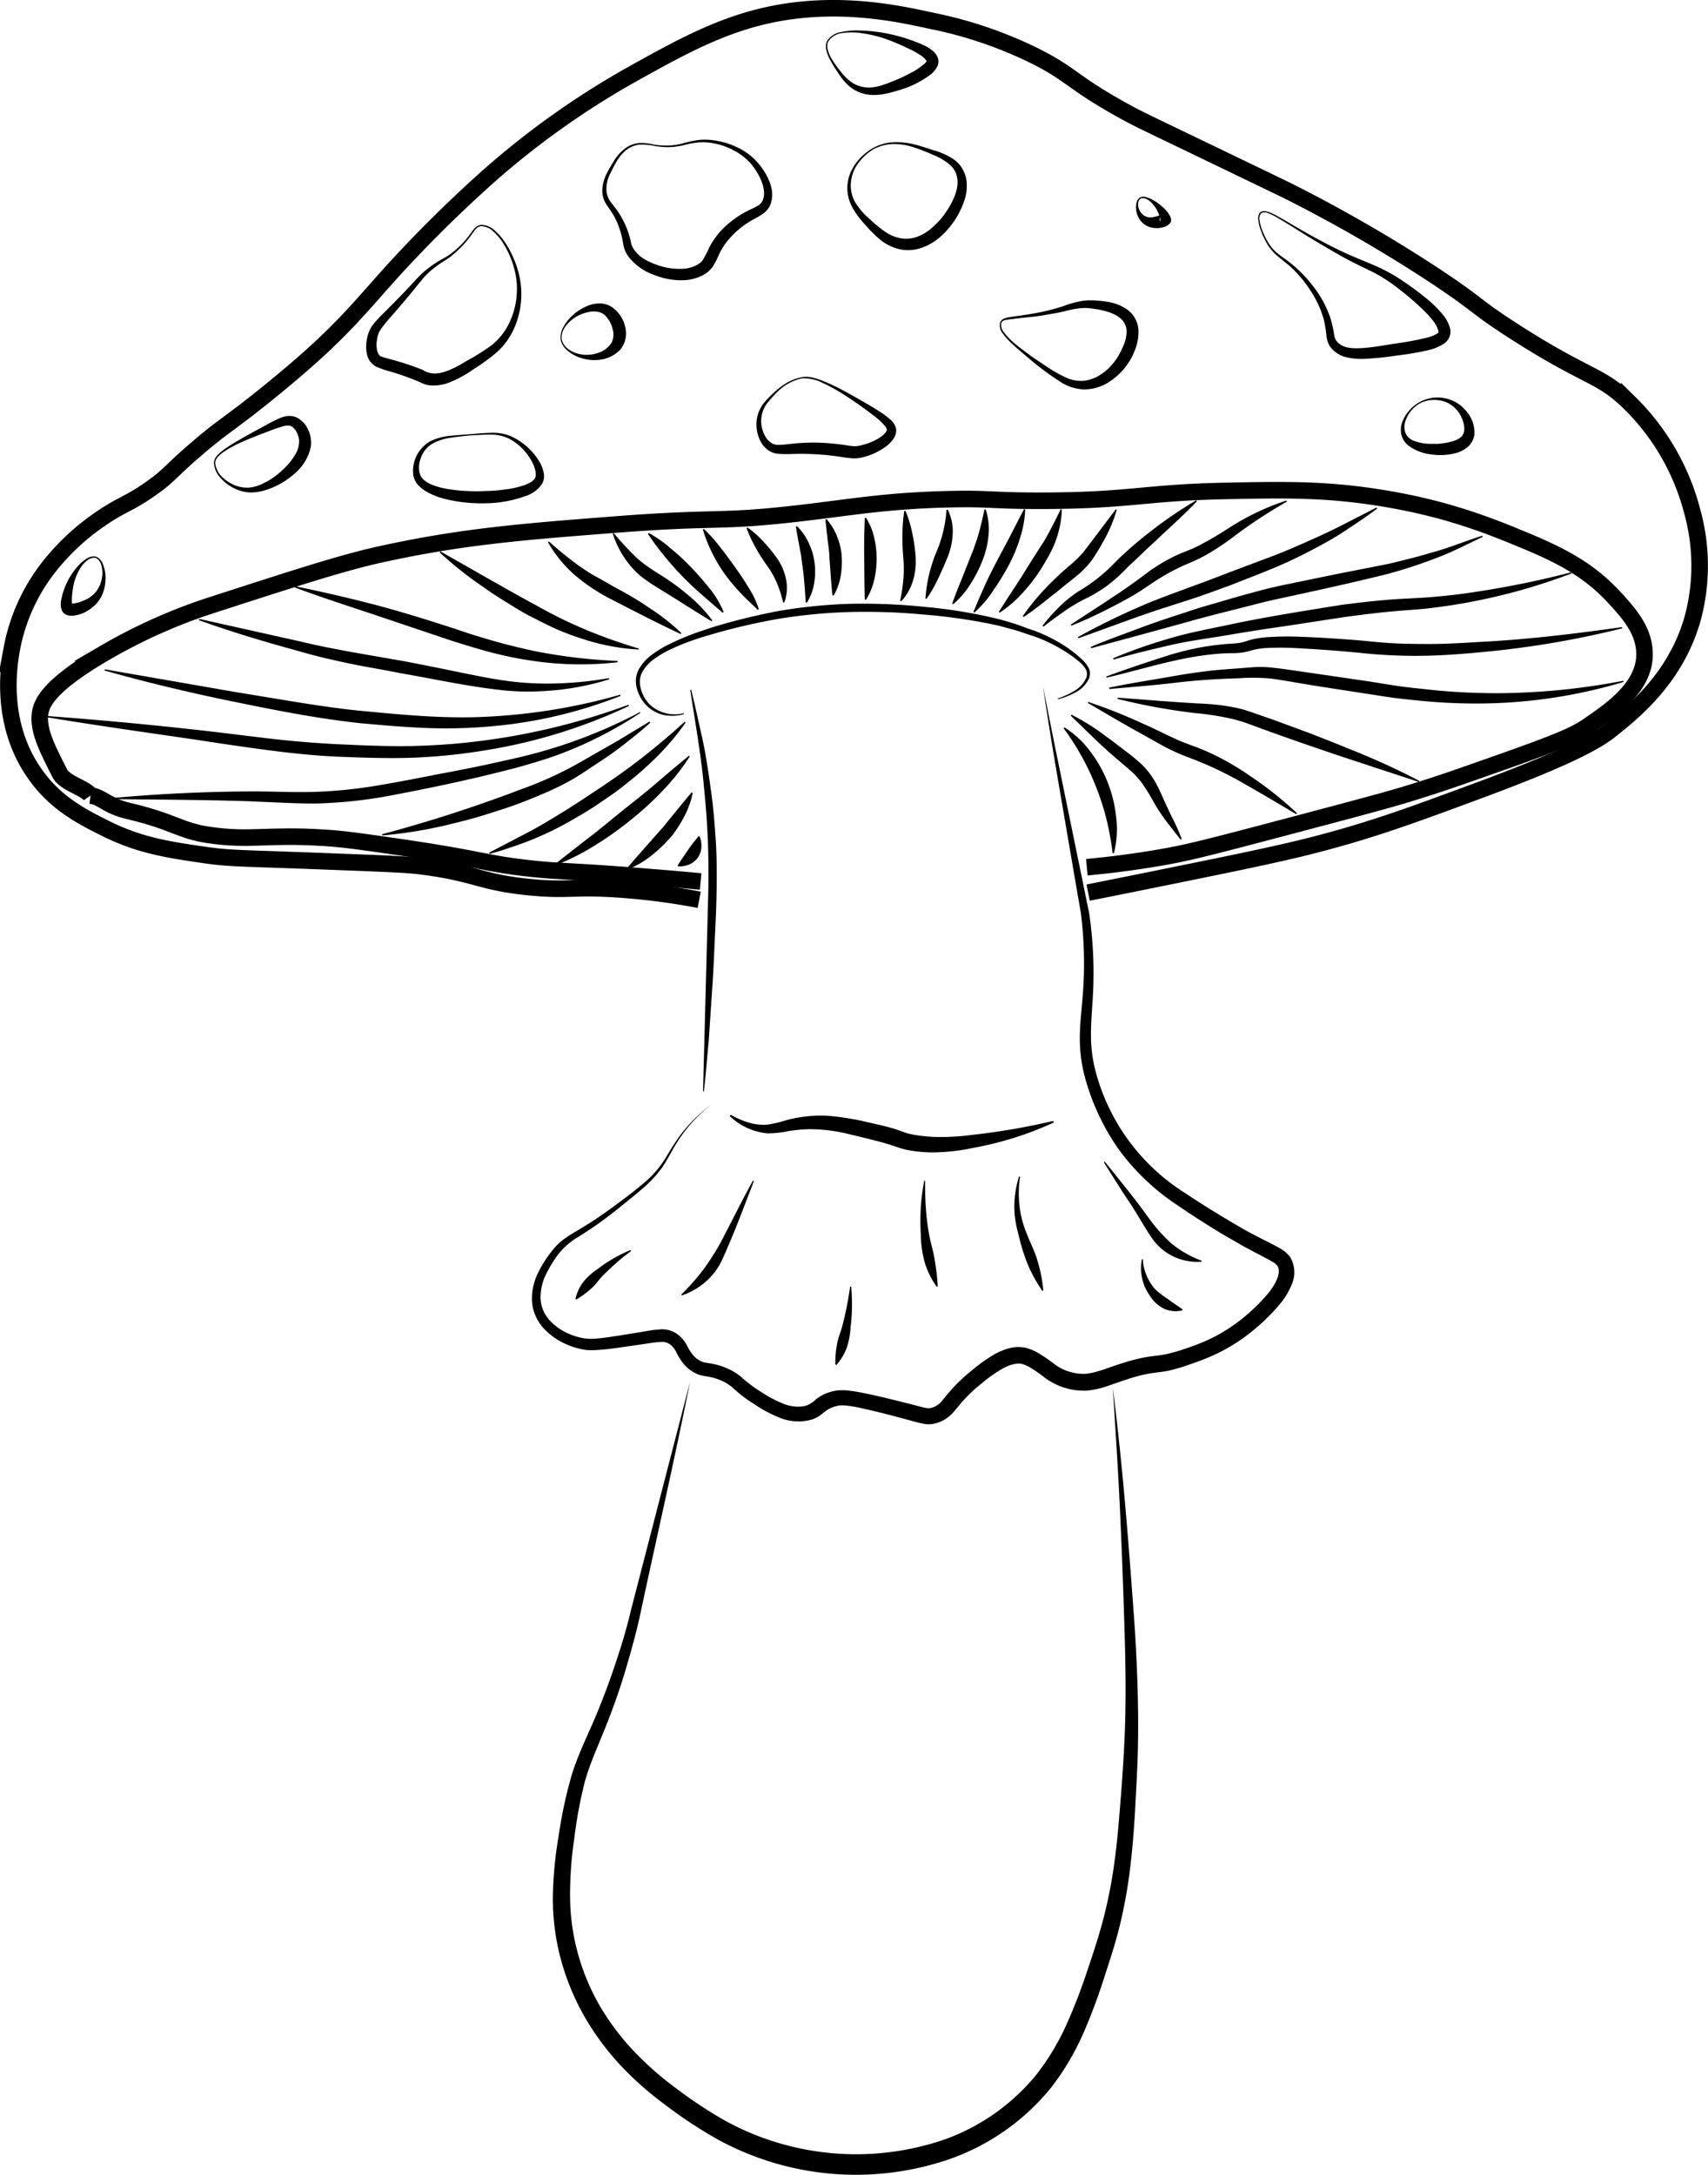 <svg id="Layer_2" data-name="Layer 2" xmlns="http://www.w3.org/2000/svg" viewBox="0 0 412.72 525.4"><defs><style>.cls-1{fill:none;stroke:#000;stroke-miterlimit:10;stroke-width:4px;}</style></defs><title>flugsvamp</title><path class="cls-1" d="M257.47,354.26a163.22,163.22,0,0,0-17.7-2.39c-12.3-1-13.76.3-23.49-.68-12-1.2-12.8-3.43-26.56-5.1-2.94-.36-8.47-.59-19.4-1-23.85-.95-25.84-.7-32.68-1.7-8.73-1.27-15.64-2.34-23.83-6.47-5.43-2.73-12-6-17-13.27-8.6-12.35-6.07-26.48-5.45-30a45.48,45.48,0,0,1,9.19-20.09A55.94,55.94,0,0,1,113.13,262c4.89-3.33,6.58-3.37,11.91-7.15,4.31-3,4.52-4,10.56-9.19,6.77-5.87,8.24-6.24,17.36-13.62,1.89-1.53,6.64-5.38,11.23-9.53,8.84-8,12.89-13.23,19.75-20.77a319.93,319.93,0,0,1,22.8-22.46,200.84,200.84,0,0,1,33.37-23.83c15.35-8.59,26.88-15,43.57-16.34,12.6-1,23.25,1.33,29.62,2.72a101.8,101.8,0,0,1,25.19,8.51c9.11,4.56,8.86,6.31,21.45,13.28,3.5,1.94,4.76,2.49,20.08,9.87,12.73,6.13,19.09,9.19,20.43,9.87a356.28,356.28,0,0,1,34.72,20.09c11.07,7.32,9.4,7.2,19.4,13.61,17.73,11.37,20.4,10.08,27.58,17a56.77,56.77,0,0,1,15.32,26.55,48.89,48.89,0,0,1,0,25.87c-4,13.85-13.57,21.78-19.07,26.21-3,2.46-8.14,6.14-33,15.32-16.21,6-25.44,9.39-39.15,12.94-8.92,2.31-20.24,4.6-42.89,9.19-5,1-9.12,1.83-11.91,2.38" transform="translate(-88.51 -136.87)"/><path class="cls-1" d="M110.4,329.06c-1.36-1.93-6.17-2.84-7.49-5.44-2.85-5.68-5.13-10-4.76-14,.24-2.65,1.8-6.93,15.66-15a131.74,131.74,0,0,1,24.85-11.23c21.64-7,32.47-10.53,41.87-12.6,19.48-4.28,34-5.42,56.17-7.15,25.61-2,25-.47,44.6-2.72,12.62-1.45,20.68-3,35.4-3.41,11-.32,11.13.39,24.17.34,21.24-.08,24.17-2,44.26-2.38,13.84-.27,23.68-.46,37.1,1.7,16.17,2.61,26.55,6.86,35.41,10.56,8.63,3.6,15,7.1,20.76,13.27,3.69,4,7.52,8.21,7.49,14,0,7.93-8.13,13.45-13.27,17-3,2.09-5.88,3.59-21.79,9.19-9.61,3.39-14.42,5.09-21.11,7.15-4.4,1.36-7.61,2.28-28.59,7.83-21.71,5.75-25.69,6.73-32,7.83-7.56,1.32-13.84,2-18,2.39" transform="translate(-88.51 -136.87)"/><path class="cls-1" d="M257.81,349.83c-3.66-.34-9.22-.84-16-1.36-16.94-1.32-17.12-.93-24.51-1.7-11.8-1.24-12-2.29-31.32-5.11-9.5-1.39-14.25-2.08-19.07-2.38-13.95-.89-17.89.79-27.91-.68-7-1-8.42-3.22-19.4-5.79-5.3-1.24-6.3-3.33-9.2-3.75" transform="translate(-88.51 -136.87)"/><path d="M255.52,303.51c1,3.94,1.82,7.93,2.74,11.91l.6,3,.5,3q.48,3,.89,6.05c.6,4,.92,8.11,1.2,12.19s.27,8.19.22,12.27-.26,8.14-.45,12.19-.34,8.1-.65,12.14l-.81,12.15c-.4,4-.67,8.09-1.17,12.14h-.2l1.28-48.64a196.85,196.85,0,0,0-1-24.28c-.69-8.08-2.16-16.06-3.37-24.08Z" transform="translate(-88.51 -136.87)"/><path d="M253.75,309.42a10.79,10.79,0,0,1-4.53.25,8.27,8.27,0,0,1-4.17-2.06,9.29,9.29,0,0,1-2.53-4,7.73,7.73,0,0,1-.36-2.47,6.28,6.28,0,0,1,.67-2.49,11.1,11.1,0,0,1,3.23-3.62,26.39,26.39,0,0,1,4-2.44,60.62,60.62,0,0,1,8.43-3.44c2.86-1,5.73-1.79,8.63-2.54s5.86-1.4,8.82-2a124.41,124.41,0,0,1,18-1.86,146,146,0,0,1,18,.74,120.21,120.21,0,0,1,17.79,2.93c1.46.38,2.92.8,4.36,1.28.72.24,1.45.5,2.15.78l.52.2.13.05h0l.29.09,1.11.37a37.53,37.53,0,0,1,8.15,4.17,28.58,28.58,0,0,1,3.58,2.88,7.69,7.69,0,0,1,1.51,1.92,3.14,3.14,0,0,1,.36,1.33,3.71,3.71,0,0,1-.24,1.3,7.23,7.23,0,0,1-3.27,3.37,18.12,18.12,0,0,1-4.2,1.64l-.06-.19a17.34,17.34,0,0,0,4-1.84,6.74,6.74,0,0,0,2.89-3.18,2.44,2.44,0,0,0-.15-2.06,7.23,7.23,0,0,0-1.42-1.66,28.1,28.1,0,0,0-3.58-2.62,37.12,37.12,0,0,0-8-3.82c-1.42-.4-2.83-1-4.24-1.37s-2.85-.81-4.29-1.14a133.93,133.93,0,0,0-17.61-2.57,150.79,150.79,0,0,0-17.78-.62,128.25,128.25,0,0,0-17.71,1.72,149,149,0,0,0-17.3,4.14,59.46,59.46,0,0,0-8.32,3.13,24.78,24.78,0,0,0-3.83,2.22,10,10,0,0,0-3,3.17,5.17,5.17,0,0,0-.64,2.06,6.58,6.58,0,0,0,.23,2.16,8.42,8.42,0,0,0,2.17,3.77,8.83,8.83,0,0,0,8.18,2.08Z" transform="translate(-88.51 -136.87)"/><path d="M260.36,403.79a34.82,34.82,0,0,0-8.58,9.61c-1.11,1.84-2.07,3.8-3.33,5.62a27.47,27.47,0,0,1-4.49,4.83c-1.64,1.44-3.34,2.8-5,4.15s-3.41,2.71-5.18,4-3.61,2.49-5.43,3.65a17.42,17.42,0,0,0-4.75,4,29,29,0,0,0-3.26,5.33,12.33,12.33,0,0,0-1.2,5.8,8.46,8.46,0,0,0,2.26,5.16,13.58,13.58,0,0,0,4.91,3.31,15.4,15.4,0,0,0,2.88.87l.73.13c.23,0,.44.05.68.06a12.35,12.35,0,0,0,1.48,0c2.06-.14,4.2-.49,6.32-.81l6.41-1.05a26.16,26.16,0,0,1,3.43-.42,6.25,6.25,0,0,1,2.06.25,6.44,6.44,0,0,1,1.9.92,8.25,8.25,0,0,1,2.45,3,9.65,9.65,0,0,0,1.59,2.34,5.69,5.69,0,0,0,2.07,1.38c.64.23,1.84.28,3,.58a16.6,16.6,0,0,1,3.39,1.18,13.2,13.2,0,0,1,3.07,2,31.9,31.9,0,0,0,5,3.69,28,28,0,0,0,5.43,2.79,9.82,9.82,0,0,0,2.71.55,7.3,7.3,0,0,0,2.55-.29,7,7,0,0,0,2.2-1.46,11.56,11.56,0,0,1,1.64-1.06,10.9,10.9,0,0,1,1.8-.72,9,9,0,0,1,2-.4,12.42,12.42,0,0,1,1.93,0,31.74,31.74,0,0,1,3.41.5c4.37.85,8.57,1.94,12.79,3,1,.26,2.12.57,3,.74a2.58,2.58,0,0,0,1,.05,5.66,5.66,0,0,0,1.09-.33,5,5,0,0,0,1.85-1.49c.65-.75,1.35-1.64,2.1-2.49a40.32,40.32,0,0,1,4.94-4.69,39.06,39.06,0,0,1,5.59-4,15.63,15.63,0,0,1,3.44-1.43,8.62,8.62,0,0,1,4.15-.14,11.82,11.82,0,0,1,3.53,1.59c.5.31,1,.62,1.45.94l.7.49.35.25.17.13.09.06,0,0a1.21,1.21,0,0,0-.26-.16l.34.21a11.77,11.77,0,0,0,8,2.77c2.77-.2,5.95-1.68,9.28-2.67a43.59,43.59,0,0,1,5.15-1.32c.9-.16,1.8-.27,2.63-.37s1.58-.21,2.35-.36a40.62,40.62,0,0,0,4.66-1.32q2.36-.77,4.59-1.72a38.67,38.67,0,0,0,8.33-4.85,45.51,45.51,0,0,0,7.05-6.65,14.18,14.18,0,0,0,2.34-3.77,4.37,4.37,0,0,0,.28-.92l.09-.45V444a2.34,2.34,0,0,0-.32-1.32,4.74,4.74,0,0,0-1.38-1.07c-.66-.39-1.4-.78-2.15-1.17-1.49-.77-3-1.57-4.51-2.39l-.15-.08.07,0-.06,0-.13-.08-.27-.14-.52-.3-1-.59L385,435.68q-2.06-1.21-4.09-2.48c-2.72-1.69-5.37-3.42-8-5.23a54.85,54.85,0,0,1-14.09-13.44,55.53,55.53,0,0,1-8.21-17.62,36.13,36.13,0,0,1-1.17-9.76c.05-3.26.44-6.43.68-9.56a95.53,95.53,0,0,0-.27-18.75,23.51,23.51,0,0,0-.33-2.34l-.4-2.33-.81-4.67-1.6-9.34c-2.12-12.45-4.37-25-6.17-37.48q1.82,9.33,3.73,18.63l3.82,18.62,1.92,9.32.95,4.67.48,2.33a20.61,20.61,0,0,1,.41,2.35,99,99,0,0,1,.73,19.16c-.18,3.19-.48,6.33-.45,9.4a34.26,34.26,0,0,0,1.24,9,49.72,49.72,0,0,0,21.49,28.94c2.59,1.73,5.26,3.43,7.94,5.05q2,1.23,4,2.4l2,1.17,2.2,1.21-.15-.09c1.48.79,3,1.54,4.48,2.31.76.39,1.53.78,2.33,1.24a8.1,8.1,0,0,1,2.54,2.09,7.17,7.17,0,0,1,.47,6.64,17.4,17.4,0,0,1-2.92,4.85,49.27,49.27,0,0,1-7.66,7.3,42.55,42.55,0,0,1-9.15,5.37c-1.62.7-3.27,1.31-4.91,1.86A46.16,46.16,0,0,1,371,468c-.89.19-1.81.32-2.66.42s-1.63.2-2.4.35a37.79,37.79,0,0,0-4.67,1.21c-1.57.49-3.12,1.06-4.77,1.62a20.78,20.78,0,0,1-5.43,1.24,15.78,15.78,0,0,1-10.75-3.64l.34.22a3.24,3.24,0,0,1-.35-.22l0,0-.08-.06-.15-.11-.31-.23-.64-.44c-.42-.29-.85-.57-1.27-.84a8.7,8.7,0,0,0-2.35-1.12c-1.32-.33-3.13.23-4.82,1.17a34.31,34.31,0,0,0-5,3.55,35.67,35.67,0,0,0-4.51,4.23c-.69.77-1.32,1.59-2.1,2.48a9,9,0,0,1-3.22,2.48,8.55,8.55,0,0,1-2,.59,6.2,6.2,0,0,1-2.26-.07c-1.24-.24-2.24-.54-3.3-.82-4.17-1.13-8.37-2.25-12.5-3.11a29.3,29.3,0,0,0-3-.47,8.52,8.52,0,0,0-1.32,0,5.41,5.41,0,0,0-1.22.25,6.62,6.62,0,0,0-2.31,1.16c-.38.28-.81.66-1.37,1.05a7.32,7.32,0,0,1-1.9.94,11.91,11.91,0,0,1-7.51-.34,31.06,31.06,0,0,1-6.1-3.18c-.9-.57-1.89-1.21-2.81-1.9s-1.8-1.47-2.58-2.15a9.83,9.83,0,0,0-2.33-1.59,14.35,14.35,0,0,0-2.72-1c-.47-.12-.93-.2-1.47-.29a9.82,9.82,0,0,1-1.86-.42,8.82,8.82,0,0,1-3.28-2.22,13,13,0,0,1-2-3,5.36,5.36,0,0,0-1.51-2,3.59,3.59,0,0,0-1-.52,3.38,3.38,0,0,0-1.15-.15,25.84,25.84,0,0,0-3,.33l-6.45.94c-2.16.3-4.31.61-6.59.71a15,15,0,0,1-1.77,0c-.3,0-.63-.06-.93-.11l-.87-.17a17.83,17.83,0,0,1-3.31-1.09,16.14,16.14,0,0,1-5.7-4.05,10.77,10.77,0,0,1-2.69-6.59,14.21,14.21,0,0,1,1.54-6.79,28.69,28.69,0,0,1,3.69-5.64,14.39,14.39,0,0,1,2.5-2.37,33.35,33.35,0,0,1,2.81-1.81c1.86-1.11,3.69-2.22,5.47-3.43s3.52-2.48,5.26-3.78,3.47-2.59,5.13-4a26.48,26.48,0,0,0,4.5-4.54c1.27-1.7,2.28-3.63,3.49-5.45A35.2,35.2,0,0,1,260.36,403.79Z" transform="translate(-88.51 -136.87)"/><path d="M265.09,406.19a16.91,16.91,0,0,0,2.25,1.13,16.32,16.32,0,0,0,2.28.81,12,12,0,0,0,4.45.44,30.63,30.63,0,0,0,4.56-1.1,33.34,33.34,0,0,1,5.36-.94,27,27,0,0,1,5.54,0c1.82.17,3.57.45,5.28.75s3.36.72,5,1.09,3.4.78,5.15,1.32l2.36.84a15.08,15.08,0,0,0,2,.49,38,38,0,0,0,4.51.51,54.91,54.91,0,0,0,9.46-.46A164,164,0,0,0,343,407.69l.17.36a80.24,80.24,0,0,1-19.31,6.11,48.84,48.84,0,0,1-10.1,1.13,33.4,33.4,0,0,1-5.09-.43,18.68,18.68,0,0,1-2.52-.57l-2.4-.8c-1.59-.51-3.22-.93-4.85-1.34s-3.27-.81-4.91-1.19a39.9,39.9,0,0,0-9.93-1.28,36.44,36.44,0,0,0-5,.46,25.73,25.73,0,0,1-5.07.55,15.26,15.26,0,0,1-9.17-4.2Z" transform="translate(-88.51 -136.87)"/><path d="M255.26,470.68c-3.72,18.7-8,37.29-12,56-1,4.68-2.29,9.28-3.66,13.88s-3,9.15-4.78,13.6-3.76,8.75-5,13.19a109.91,109.91,0,0,0-2.56,13.8,92.83,92.83,0,0,0-1,13.94,52.94,52.94,0,0,0,1.85,13.58,54.23,54.23,0,0,0,5.24,12.65,60.56,60.56,0,0,0,8.22,11,77.51,77.51,0,0,0,10.39,9.14,108,108,0,0,0,11.65,7.7,65.82,65.82,0,0,0,53.24,4.57,50.72,50.72,0,0,0,22-15.52A58.5,58.5,0,0,0,346,626.47a132.6,132.6,0,0,0,5.11-13.09c1.53-4.51,3-8.94,4.16-13.48a116.21,116.21,0,0,0,2.62-13.8c.63-4.66,1-9.38,1.38-14.12s.71-9.48.93-14.21c.47-9.46.3-18.95,0-28.46s-.65-19-1.1-28.56q-.35-7.14-.79-14.27t-.9-14.27c2.42,18.92,3.86,38,5.24,57,.62,9.52,1,19.09.85,28.69-.07,4.8-.35,9.58-.6,14.34s-.57,9.56-1.12,14.35a120.72,120.72,0,0,1-2.41,14.33c-1.09,4.74-2.62,9.36-4.09,13.88a139.35,139.35,0,0,1-5.12,13.6,62.85,62.85,0,0,1-7.58,12.73,55.09,55.09,0,0,1-24,17.16,69.53,69.53,0,0,1-57.29-4.9,110.17,110.17,0,0,1-12.16-8.09,77.66,77.66,0,0,1-11-9.8,64.45,64.45,0,0,1-8.71-12,59,59,0,0,1-5.52-13.77,54.62,54.62,0,0,1-1.38-7.3,55.39,55.39,0,0,1-.41-7.39,93.11,93.11,0,0,1,1.38-14.52,109.73,109.73,0,0,1,3-14.23c1.38-4.75,3.53-9.12,5.39-13.44s3.55-8.74,5.07-13.23,2.92-9,4-13.64Z" transform="translate(-88.51 -136.87)"/><path d="M257.59,339a6.08,6.08,0,0,1,.36,3,4.8,4.8,0,0,1-.84,2.1,4.88,4.88,0,0,1-1.72,1.47,6.11,6.11,0,0,1-2.91.62l-.24-.17c.75-1.27,1.62-2.44,2.43-3.66s1.72-2.37,2.68-3.49Z" transform="translate(-88.51 -136.87)"/><path d="M255.89,328.47a21,21,0,0,1-2.22,6c-.48.92-1,1.79-1.58,2.65l-.88,1.25c-.3.41-.66.78-1,1.17a33.7,33.7,0,0,1-4.49,4.19,21.3,21.3,0,0,1-5.52,3.16l-.21-.21c2.59-3.08,5.3-6.05,7.94-9.08.7-.73,1.32-1.52,1.95-2.3l1.91-2.34q1.89-2.34,3.85-4.65Z" transform="translate(-88.51 -136.87)"/><path d="M255.18,319.64a54.87,54.87,0,0,1-6.6,8.32,73.69,73.69,0,0,1-7.73,7.06,81.43,81.43,0,0,1-8.54,6.07,54.62,54.62,0,0,1-9.48,4.77l-.18-.24q4.08-3.22,8.2-6.41c2.77-2.09,5.4-4.35,8.11-6.52l4.07-3.24,2-1.62,2-1.69q3.94-3.39,8-6.72Z" transform="translate(-88.51 -136.87)"/><path d="M254.17,311.47a63.53,63.53,0,0,1-9.68,10.82c-1.76,1.66-3.68,3.14-5.57,4.66s-3.92,2.82-5.89,4.18-4.07,2.58-6.16,3.78-4.21,2.34-6.41,3.33a71.13,71.13,0,0,1-6.72,2.74c-2.29.79-4.57,1.59-6.93,2.18l-.13-.27,6.32-3.31c2.11-1.11,4.24-2.16,6.28-3.38q6.18-3.58,12.09-7.57c4-2.6,7.9-5.31,11.67-8.21s7.41-6,10.92-9.17Z" transform="translate(-88.51 -136.87)"/><path d="M245.63,311.49c-2.21,2-4.55,3.83-6.89,5.66s-4.84,3.45-7.32,5.08c-1.23.83-2.47,1.65-3.74,2.43s-2.65,1.5-4,2.19c-2.73,1.33-5.49,2.46-8.26,3.57s-5.59,2-8.41,2.9-5.67,1.72-8.57,2.39a107.76,107.76,0,0,1-17.54,3l-.08-.29a338.42,338.42,0,0,0,33.53-10.83,90.12,90.12,0,0,0,15.91-7.46l7.65-4.37,7.55-4.56Z" transform="translate(-88.51 -136.87)"/><path d="M243.24,309.11A98.4,98.4,0,0,1,228.83,317c-2.52,1.1-5.08,2.13-7.7,3s-5.27,1.64-7.91,2.37c-10.61,2.78-21.14,5-31.95,7A112.82,112.82,0,0,1,164.72,331c-2.79,0-5.56-.08-8.27-.21l-8.08-.35c-10.78-.34-21.61-.38-32.51-.5l0-.29q16.22-1.46,32.53-1.57c5.43-.06,10.86.28,16.27.1a113.45,113.45,0,0,0,16.13-1.72c5.35-.89,10.67-2,16-3s10.64-2.12,15.93-3.34a121.09,121.09,0,0,0,30.41-11.2Z" transform="translate(-88.51 -136.87)"/><path d="M240.5,307.42a129,129,0,0,1-34.16,10.63,141.68,141.68,0,0,1-17.94,1.88c-6,.21-12,0-18-.24s-11.95-.9-17.86-1.68-11.73-1.67-17.59-2.56c-11.7-1.71-23.42-3.35-35.15-5.3l0-.3q17.73,1.31,35.4,3.26c5.89.64,11.77,1.4,17.65,2.1s11.77,1.2,17.69,1.48,11.83.54,17.74.41A156.37,156.37,0,0,0,206,315.7a160.88,160.88,0,0,0,34.37-8.56Z" transform="translate(-88.51 -136.87)"/><path d="M238.45,305a110.93,110.93,0,0,1-30.91,7.32,122.12,122.12,0,0,1-16,.43c-5.32-.2-10.58-.68-15.82-1.14-10.66-1.14-20.94-3.21-31.24-5.32s-20.55-4.56-30.7-7.42l.06-.29,31,5.39,15.54,2.56c5.19.82,10.38,1.6,15.59,2.1,10.44,1,20.93,2,31.41,1.33a142,142,0,0,0,31-5.25Z" transform="translate(-88.51 -136.87)"/><path d="M235.71,301a65,65,0,0,1-12.49,2.57c-2.13.21-4.26.34-6.42.38a60.65,60.65,0,0,1-6.47-.28c-8.59-.9-16.69-2.72-24.94-4.14-4.08-.83-8.19-1.47-12.37-2.34s-8.25-1.81-12.29-3c-8.13-2.22-16.21-4.62-24.15-7.49l.07-.3,24.57,5.48c4.09,1,8.2,1.77,12.32,2.54l12.4,2.16c4.12.78,8.24,1.61,12.35,2.45s8.22,1.71,12.36,2.3a72.74,72.74,0,0,0,12.52.65,85.71,85.71,0,0,0,12.48-1.28Z" transform="translate(-88.51 -136.87)"/><path d="M237.72,296.87a79,79,0,0,1-20.32-.32,92.3,92.3,0,0,1-10-2c-3.29-.86-6.52-1.87-9.72-2.87l-18.91-6.36c-6.31-2.1-12.65-4.15-19-6.51l.06-.3q9.84,2,19.55,4.54c6.47,1.71,12.86,3.72,19.22,5.78a158,158,0,0,0,19.28,5.38,130.09,130.09,0,0,0,19.88,2.34Z" transform="translate(-88.51 -136.87)"/><path d="M242.79,293.8a52.81,52.81,0,0,1-13.43-2.55,64.84,64.84,0,0,1-6.43-2.4c-2.09-.94-4.11-2-6.11-3s-3.92-2.23-5.82-3.4-3.8-2.38-5.62-3.7a88.47,88.47,0,0,1-10.63-8.42l.16-.26,11.64,6.63c3.89,2.2,7.77,4.41,11.7,6.52a112,112,0,0,0,12,5.87,125,125,0,0,0,12.61,4.46Z" transform="translate(-88.51 -136.87)"/><path d="M221.17,267.71a95.66,95.66,0,0,0,7.56,6.09c1.29.85,2.51,1.7,3.89,2.43s2.74,1.57,4.19,2.37,2.84,1.54,4.24,2.37,2.79,1.66,4.13,2.62a51.76,51.76,0,0,1,7.93,6.19l-.13.27c-3-1.43-5.94-2.85-8.88-4.34l-8.8-4.52a45.43,45.43,0,0,1-8.17-5.62,31.46,31.46,0,0,1-6.22-7.71Z" transform="translate(-88.51 -136.87)"/><path d="M236.84,265.7a71.49,71.49,0,0,0,5.41,5.84,29.21,29.21,0,0,0,2.8,2.24c1,.67,2,1.35,3.17,2.06a56.71,56.71,0,0,1,6.58,4.81,35.37,35.37,0,0,1,5.81,6.08l-.16.25c-2.32-1.42-4.63-2.85-6.92-4.31s-4.62-2.86-6.92-4.31a35.14,35.14,0,0,1-3.36-2.37,19.06,19.06,0,0,1-2.86-3,22.92,22.92,0,0,1-3.83-7.24Z" transform="translate(-88.51 -136.87)"/><path d="M245.34,265.66a32.39,32.39,0,0,1,5.52,3.94,57.43,57.43,0,0,1,4.7,4.38c1.47,1.54,2.87,3.15,4.29,4.9a23.07,23.07,0,0,1,3.51,5.82l-.21.21c-1.67-1.42-3.33-2.86-5-4.32s-3.26-2.94-4.79-4.52-3-3.24-4.38-4.95a63.54,63.54,0,0,1-3.93-5.29Z" transform="translate(-88.51 -136.87)"/><path d="M258.63,264.68a40.17,40.17,0,0,1,4.05,4.57c1.18,1.5,2.27,3,3.34,4.49s2.12,3,3.15,4.72a23.56,23.56,0,0,1,2.7,5.56l-.21.22c-1.43-1.37-2.9-2.73-4.26-4.17a46.7,46.7,0,0,1-3.82-4.59,38.74,38.74,0,0,1-3.05-5.15,33.93,33.93,0,0,1-2.18-5.56Z" transform="translate(-88.51 -136.87)"/><path d="M269.18,264.33a25.28,25.28,0,0,1,3.95,3.55,38,38,0,0,1,3.07,3.76,15.26,15.26,0,0,1,1.38,2.42,12.83,12.83,0,0,1,.85,2.7,10.28,10.28,0,0,1-.39,5.64l-.29.05a29.45,29.45,0,0,0-1.53-4.77,22.45,22.45,0,0,0-2.48-4.33,43.24,43.24,0,0,1-2.71-4.3,32.61,32.61,0,0,1-2.13-4.61Z" transform="translate(-88.51 -136.87)"/><path d="M281.1,264A13.48,13.48,0,0,1,284,268.2a20.8,20.8,0,0,1,.87,2.27,19.16,19.16,0,0,1,.47,2.35,16.87,16.87,0,0,1-.07,4.81,12.24,12.24,0,0,1-1.77,4.79h-.3c-.19-3.09-.38-6.17-.84-9.22l-.3-2.3-.43-2.27q-.44-2.26-.81-4.56Z" transform="translate(-88.51 -136.87)"/><path d="M288.25,262.32a13.4,13.4,0,0,1,2.59,4.33,15,15,0,0,1,1.06,4.61,20.36,20.36,0,0,1-.24,4.73,13.79,13.79,0,0,1-1.7,4.73h-.3c-.33-3.07-.49-6.13-.74-9.2,0-1.53-.3-3-.46-4.58s-.36-3.05-.5-4.59Z" transform="translate(-88.51 -136.87)"/><path d="M297.79,262a15.34,15.34,0,0,1,2,4.94,21.79,21.79,0,0,1,.55,4.93,23.08,23.08,0,0,1-.55,4.94,15.76,15.76,0,0,1-2,4.93h-.3c-.13-3.29-.1-6.58-.15-9.87s0-6.58.15-9.87Z" transform="translate(-88.51 -136.87)"/><path d="M307.32,260.32a27.76,27.76,0,0,1,1.65,5.46,43.23,43.23,0,0,1,.77,5.24,19.1,19.1,0,0,1,0,2.93,15.42,15.42,0,0,1-.54,2.93,12.4,12.4,0,0,1-2.91,5.24l-.29-.07a40.85,40.85,0,0,0,.81-5.38,30.67,30.67,0,0,0-.06-5.42c-.14-1.82-.22-3.66-.18-5.49a41.75,41.75,0,0,1,.45-5.48Z" transform="translate(-88.51 -136.87)"/><path d="M317.53,260a11.94,11.94,0,0,1,1.18,6,17,17,0,0,1-1.34,5.76c-.66,1.6-1.33,3.13-2.1,4.75a32.57,32.57,0,0,1-2.84,5l-.3,0a36,36,0,0,1,2.46-10.82,32.46,32.46,0,0,0,1.78-5.19,34.29,34.29,0,0,0,.86-5.43Z" transform="translate(-88.51 -136.87)"/><path d="M326.72,260a15.58,15.58,0,0,1,.63,6.46,22.1,22.1,0,0,1-1.55,6.12A32.63,32.63,0,0,1,323,278a21.7,21.7,0,0,1-4.14,4.84l-.27-.11q1-2.83,2.18-5.64l2.22-5.62a54.5,54.5,0,0,0,2-5.66c.54-1.93,1-3.88,1.39-5.86Z" transform="translate(-88.51 -136.87)"/><path d="M336.24,260a26,26,0,0,1-1.33,7.11,36.89,36.89,0,0,1-2.71,6.43,61.41,61.41,0,0,1-3.58,5.85,27.15,27.15,0,0,1-4.63,5.46l-.28-.12c.9-2.13,1.81-4.26,2.76-6.37s2-4.17,3.08-6.22,2.18-4.06,3.24-6.12,2.1-4.11,3.18-6.15Z" transform="translate(-88.51 -136.87)"/><path d="M345.09,260a24.09,24.09,0,0,1-3,10.85c-.58,1.09-1.2,2.15-1.86,3.2a39.17,39.17,0,0,1-4.44,5.87,28.77,28.77,0,0,1-5.69,4.95l-.25-.17c1.3-2,2.61-4.08,3.95-6.09s2.6-4.08,3.88-6.13l1.95-3.06c.64-1,1.34-2,1.9-3.09,1.16-2.11,2.26-4.27,3.29-6.45Z" transform="translate(-88.51 -136.87)"/><path d="M358.36,260.05a34.89,34.89,0,0,1-3.55,8.15c-.7,1.3-1.5,2.54-2.3,3.78a21.76,21.76,0,0,1-3.15,3.44c-1.16,1-2.23,1.83-3.31,2.69s-2.12,1.75-3.24,2.59c-2.18,1.75-4.38,3.54-6.92,5.22l-.25-.18a59,59,0,0,1,5.44-6.68,76,76,0,0,1,6.29-5.89,25.09,25.09,0,0,0,3-3l2.6-3.41,5.17-6.85Z" transform="translate(-88.51 -136.87)"/><path d="M377.72,258c-2.88,3-5.82,5.65-8.7,8.34-1.41,1.39-2.91,2.66-4.31,4.05s-2.87,2.63-4.19,4a37.52,37.52,0,0,1-4.75,4.18,36.26,36.26,0,0,1-5.4,3.16c-.85.41-1.61.88-2.44,1.37s-1.63,1-2.42,1.6c-1.64,1.08-3.2,2.31-4.86,3.55l-.24-.18a41.83,41.83,0,0,1,4-4.52,31.18,31.18,0,0,1,4.69-3.8,41,41,0,0,0,9.3-7.48,101.65,101.65,0,0,1,9.17-7.81,104.42,104.42,0,0,1,10-6.72Z" transform="translate(-88.51 -136.87)"/><path d="M399.47,258.06A123.63,123.63,0,0,0,387,266.22a63.36,63.36,0,0,1-6.39,4.34,33.82,33.82,0,0,1-3.55,1.83c-1.26.57-2.35,1-3.36,1.49s-2.1,1-3.15,1.62-2,1.17-3,1.83c-2.05,1.37-4.22,2.88-6.43,4.09s-4.39,2.35-6.65,3.46S350,287,347.45,288l-.22-.21c4.2-2.77,8.47-5.47,12.62-8.3,2.07-1.41,4.09-2.89,6.09-4.41a42.43,42.43,0,0,1,6.51-3.89c1.14-.55,2.34-1,3.48-1.46s2.26-1,3.37-1.64c2.21-1.17,4.34-2.48,6.45-3.84a59.51,59.51,0,0,1,13.63-6.46Z" transform="translate(-88.51 -136.87)"/><path d="M421.28,259.75c-2.64,2-5.41,3.82-8.19,5.65s-5.71,3.39-8.66,4.9c-5.87,3.13-12.07,5.37-18.21,7.81-3.1,1.14-6.19,2.29-9.3,3.33l-9.31,3c-6.14,2.09-12.24,4.39-18.5,6.62l-.14-.27a173.31,173.31,0,0,1,17.75-8.54c6.12-2.42,12.33-4.53,18.43-6.95l9.21-3.46c3.09-1.12,6.11-2.39,9.11-3.72s6-2.67,8.91-4.16l8.76-4.48Z" transform="translate(-88.51 -136.87)"/><path d="M352.07,293.17c3.81-1.63,7.69-3,11.55-4.45s7.77-2.75,11.68-4c1.94-.67,3.92-1.27,5.91-1.84l5.94-1.73c2-.58,4-1.1,6-1.64s4.05-1,6.06-1.42l12.05-2.48,12-2.36c2-.39,3.9-.93,5.87-1.41s3.93-1.05,5.88-1.63c3.93-1.07,7.68-2.67,11.66-3.9l.13.27c-3.72,1.74-7.36,3.68-11.23,5.11a119.05,119.05,0,0,1-11.73,3.84c-8,2-16,3.74-24,5.49q-3,.63-6,1.33l-6,1.54c-4,1-8,2-11.92,3.11q-11.87,3.28-23.77,6.48Z" transform="translate(-88.51 -136.87)"/><path d="M357.51,295.9a124.56,124.56,0,0,1,13.4-4.73c4.56-1.37,9.19-2.24,13.82-3.21,9.3-2,18.49-3.43,27.85-4.94,4.72-.61,9.43-1.16,14.19-1.45,2.38-.13,4.7-.22,7-.4s4.59-.41,6.89-.68a226.35,226.35,0,0,0,27.49-5.35l.1.28A143.88,143.88,0,0,1,441,282.81c-2.32.39-4.66.71-7,1s-4.69.41-7,.6c-4.68.38-9.35.95-14,1.6l-13.94,2.13q-7,1-13.94,2.18c-4.63.78-9.3,1.37-13.88,2.43s-9.14,2.15-13.65,3.47Z" transform="translate(-88.51 -136.87)"/><path d="M355.81,300.32c4.95-1.84,9.94-3.48,15-5.11a73.2,73.2,0,0,1,7.82-1.94,67.36,67.36,0,0,1,8-.93,14.53,14.53,0,0,0,1.71-.21,13.8,13.8,0,0,0,1.64-.46,16.89,16.89,0,0,1,2.15-.54c.74-.13,1.46-.22,2.17-.29a74.62,74.62,0,0,1,8.16-.14c5.29.19,10.58.55,15.84,1,2.61.28,5.12.51,7.69.62s5.15.13,7.72.14c5.15,0,10.3-.39,15.55-.68,10.38-.66,20.74-1.92,31.18-3.4l.07.29a223,223,0,0,1-31,5.46c-5.22.54-10.46,1-15.72,1.15a125.69,125.69,0,0,1-15.76-.59c-5.22-.53-10.45-.92-15.69-1.2a73.25,73.25,0,0,0-7.84-.06,17.73,17.73,0,0,0-3.83.64,15.22,15.22,0,0,1-1.94.45,16.81,16.81,0,0,1-2,.15c-10.55,0-20.6,3.54-30.8,5.91Z" transform="translate(-88.51 -136.87)"/><path d="M356.52,303c5.16-1.07,10.29-1.85,15.43-2.76q3.9-.69,7.83-1.18c2.63-.34,5.28-.51,7.88-.71l3.94-.3a26.18,26.18,0,0,1,4.24.11c2.74.29,5.28.7,7.87,1.06l15.42,2.25c2.57.4,5.12.85,7.69,1.21s5.14.59,7.69.87c5.11.55,10.23.76,15.37.8a164.85,164.85,0,0,0,30.86-3l.09.28A124.27,124.27,0,0,1,450,306.75a134.52,134.52,0,0,1-15.68-.35c-2.6-.21-5.2-.48-7.8-.78s-5.17-.76-7.75-1.14c-5.16-.81-10.33-1.56-15.48-2.43-2.58-.43-5.15-.9-7.72-1.24a47.08,47.08,0,0,0-7.79-.06c-5.22.13-10.42.49-15.6,1.11s-10.4,1-15.6,1.48Z" transform="translate(-88.51 -136.87)"/><path d="M358.61,305.43c6.38.46,12.62,1,18.86,1.36,1.56.08,3.14.14,4.78.32a48.28,48.28,0,0,1,4.94.76,23.27,23.27,0,0,1,2.48.65c.81.26,1.57.52,2.32.78l4.48,1.56,8.86,3.28c2.94,1.16,5.88,2.28,8.8,3.51a179.31,179.31,0,0,1,17.34,7.87l-.09.28-18-5.92q-9-3-17.92-6.2L391,312.05a37.61,37.61,0,0,0-4.48-1.43,66.15,66.15,0,0,0-9.33-1.48,151.37,151.37,0,0,1-18.65-3.42Z" transform="translate(-88.51 -136.87)"/><path d="M351.5,306.47a124.05,124.05,0,0,1,13.37,5.32c2.18.93,4.26,2,6.38,3,1.06.47,2.1,1,3.14,1.39s2.06.79,3.22,1.2a58.24,58.24,0,0,1,6.74,3.11,70.75,70.75,0,0,1,6.21,3.83,88.44,88.44,0,0,1,11.33,9l-.16.26c-4.1-2.44-8.19-4.88-12.34-7.22a87.3,87.3,0,0,0-12.82-6.17,54.11,54.11,0,0,1-6.58-2.87l-6.25-3.49c-4.19-2.29-8.26-4.76-12.39-7.14Z" transform="translate(-88.51 -136.87)"/><path d="M347.45,309.55a54.09,54.09,0,0,1,8.63,5.47c1.39.94,2.66,2,4,3s2.59,2,4,3.24a19.21,19.21,0,0,1,2,2.17,22.71,22.71,0,0,1,1.56,2.3c.45.81.85,1.63,1.21,2.4s.69,1.5,1,2.24c.69,1.46,1.37,3,2.13,4.46a46,46,0,0,1,2.06,4.72l-.23.19-3.14-4c-1-1.34-2-2.74-2.85-4.18s-1.65-2.94-2.57-4.32a19.71,19.71,0,0,0-3.16-3.82c-1.23-1.12-2.54-2.18-3.81-3.28s-2.53-2.22-3.77-3.36c-2.44-2.31-4.85-4.67-7.25-7Z" transform="translate(-88.51 -136.87)"/><path d="M345.76,312.63a23.19,23.19,0,0,1,6.29,5.91,31.07,31.07,0,0,1,4.18,7.51,32.16,32.16,0,0,1,2,8.35,23.44,23.44,0,0,1-.56,8.61l-.3,0a70.84,70.84,0,0,0-1.46-8.08,60.17,60.17,0,0,0-2.5-7.81,61.79,61.79,0,0,0-7.92-14.34Z" transform="translate(-88.51 -136.87)"/><path d="M204.72,191.51c-1.16.15-1.72,1.37-2.44,2.29a21.65,21.65,0,0,1-2.32,2.75,28.34,28.34,0,0,1-2.7,2.43c-1,.74-2.06,1.28-3,2a20.66,20.66,0,0,0-2.68,2.24c-.8.8-1.51,1.73-2.27,2.66-1.51,1.86-3.05,3.71-4.62,5.53l-2.35,2.71a23.43,23.43,0,0,0-2,2.6,4.33,4.33,0,0,0-.51,1.16c-.06.21-.1.42-.15.66s-.09.52-.12.76a6.24,6.24,0,0,0,.17,2.55,2.35,2.35,0,0,0,.43.82,1,1,0,0,0,.49.33,10,10,0,0,0,1.29.41c.54.14,1.11.3,1.69.47a65.32,65.32,0,0,1,7.07,2.38c3.06,2,6.79.1,10.85-2.36a47.82,47.82,0,0,0,5.76-3.63,15.53,15.53,0,0,0,4.07-5A19,19,0,0,0,212.83,202a23.11,23.11,0,0,0-2.77-6.44,13.6,13.6,0,0,0-2.27-2.68A4.38,4.38,0,0,0,204.72,191.51Zm0-.3a4.68,4.68,0,0,1,3.34,1.35,14.24,14.24,0,0,1,2.38,2.71,24.75,24.75,0,0,1,3.09,6.48,20.49,20.49,0,0,1-.65,14.14,17.29,17.29,0,0,1-4.12,5.9,42,42,0,0,1-5.79,4.25,27.25,27.25,0,0,1-6.34,3.41A10.56,10.56,0,0,1,193,230a6,6,0,0,1-1.85-.29c-.59-.22-1.11-.49-1.66-.72a64.08,64.08,0,0,0-6.7-2.37,24,24,0,0,1-3.43-1.18,4.41,4.41,0,0,1-2.18-3,8.52,8.52,0,0,1,0-3.66,8,8,0,0,1,1.39-3.38,26.94,26.94,0,0,1,2.43-2.67l2.52-2.53c1.67-1.7,3.33-3.41,4.94-5.16a35.93,35.93,0,0,1,2.53-2.56,27.43,27.43,0,0,1,2.9-2.14c1-.66,2.1-1.16,3.07-1.82a21.82,21.82,0,0,0,2.72-2.27,22.05,22.05,0,0,0,2.33-2.68c.35-.47.69-1,1.09-1.43A2.48,2.48,0,0,1,204.68,191.21Z" transform="translate(-88.51 -136.87)"/><path d="M246.55,172.11a13.72,13.72,0,0,0-3.59-.29,6.41,6.41,0,0,0-3.21,1.37c-1.86,1.48-2.87,3.79-3.93,5.92a8,8,0,0,0-.77,3.31,5,5,0,0,0,.86,3c.61.88,1.5,1.85,2.2,3a21.25,21.25,0,0,1,1.8,3.48,24.06,24.06,0,0,1,1.11,3.7,4.49,4.49,0,0,0,.51,1.28,7.28,7.28,0,0,0,.87,1.13,8.76,8.76,0,0,0,2.37,1.79,20.3,20.3,0,0,0,2.95,1.22,15.45,15.45,0,0,0,6.15.76,8.08,8.08,0,0,0,2.65-.69,5.51,5.51,0,0,0,1.07-.64,3,3,0,0,0,.71-.72,21.73,21.73,0,0,0,1.47-2.82,18.74,18.74,0,0,1,5.25-6.41,21.25,21.25,0,0,1,3.38-2.27c1.14-.66,2.36-1.13,3.12-1.59a2.85,2.85,0,0,0,.86-.67,2.6,2.6,0,0,0,.53-1c.57-1.57,0-3.78-1.05-5.73-.27-.49-.56-1-.88-1.46a14.54,14.54,0,0,0-1-1.33,14.11,14.11,0,0,0-2.54-2.26,17.08,17.08,0,0,0-6.45-2.69,14,14,0,0,0-3.54-.23,20,20,0,0,0-3.55.63,17.46,17.46,0,0,1-3.66.52A20.52,20.52,0,0,1,246.55,172.11Zm0-.3a19.9,19.9,0,0,0,3.61.22,16.82,16.82,0,0,0,3.58-.58,26.6,26.6,0,0,1,3.59-.76,14.78,14.78,0,0,1,3.7.09,18.84,18.84,0,0,1,6.94,2.38,15.37,15.37,0,0,1,5.23,5.16,13.28,13.28,0,0,1,1.57,3.37,7.48,7.48,0,0,1,.17,3.73,4.94,4.94,0,0,1-2.09,3.1c-1,.73-2.13,1.24-3.16,1.87a20.59,20.59,0,0,0-5.42,4.72,16.53,16.53,0,0,0-1.91,3,22.29,22.29,0,0,1-1.69,3.29,7.28,7.28,0,0,1-3,2.28,11.16,11.16,0,0,1-3.63.88,17.36,17.36,0,0,1-7.28-1.2,13.71,13.71,0,0,1-6.1-4.12,7.2,7.2,0,0,1-1.56-3.38,20.6,20.6,0,0,0-.82-3.53,18.73,18.73,0,0,0-1.44-3.31c-.58-1.06-1.35-2-2-3.07a6.15,6.15,0,0,1-.76-3.64,9.55,9.55,0,0,1,1.06-3.55c.56-1.1,1.17-2.15,1.83-3.19a11,11,0,0,1,2.47-2.75,6.84,6.84,0,0,1,3.43-1.4A14,14,0,0,1,246.6,171.81Z" transform="translate(-88.51 -136.87)"/><path d="M288.58,147c-.46,1.25.1,2.63.72,3.81a27.67,27.67,0,0,0,2.37,3.37,11.83,11.83,0,0,0,2.86,2.72A7.36,7.36,0,0,0,298,158c2.34.14,4.67-.86,7.14-1.86,1.19-.48,2.35-1.08,3.46-1.66a15,15,0,0,0,2.91-1.9,6.22,6.22,0,0,0,.53-.45,3.81,3.81,0,0,0,.28-.35c.1-.11.05-.12.1-.12a0,0,0,0,0,0,0s0,.05,0,.06,0-.21-.29-.51a6.16,6.16,0,0,0-1.18-1,23.8,23.8,0,0,0-3.34-1.81c-1.21-.57-2.49-1.13-3.72-1.61a30.55,30.55,0,0,0-7.91-2,15.83,15.83,0,0,0-4.07.09A4.58,4.58,0,0,0,288.58,147Zm-.27-.12a4.84,4.84,0,0,1,3.48-2.27,18.43,18.43,0,0,1,4.18-.38A40.26,40.26,0,0,1,312.16,148a10,10,0,0,1,1.78,1.19,4,4,0,0,1,1.25,1.83,2.78,2.78,0,0,1-.36,2.2,5.92,5.92,0,0,1-1.42,1.64,24,24,0,0,1-7.5,3.75c-2.64.8-5.46,1.61-8.29,1a8.85,8.85,0,0,1-3.8-1.83,13.64,13.64,0,0,1-2.72-3.21,35.8,35.8,0,0,1-2.18-3.57,9.22,9.22,0,0,1-.73-2A3.56,3.56,0,0,1,288.31,146.88Z" transform="translate(-88.51 -136.87)"/><path d="M299.25,173.11a13.48,13.48,0,0,0-3.65,3.61,9.23,9.23,0,0,0-1.51,4.76,8.33,8.33,0,0,0,1.29,4.63,18.44,18.44,0,0,0,3.29,3.7,31.07,31.07,0,0,0,3.85,3.14,9.44,9.44,0,0,0,3.94,1.53,7.55,7.55,0,0,0,3.85-.48,10.93,10.93,0,0,0,3.54-2.22,17.48,17.48,0,0,0,3-3.33,18.83,18.83,0,0,0,2.25-4,13.61,13.61,0,0,0,.65-2.06,7.69,7.69,0,0,0,.13-2,6.25,6.25,0,0,0-.49-1.92,5.65,5.65,0,0,0-1.21-1.67,14.28,14.28,0,0,0-4.15-2.5,50.51,50.51,0,0,0-4.85-1.88,15.26,15.26,0,0,0-5.06-.75A10.88,10.88,0,0,0,299.25,173.11Zm-.16-.26a11.31,11.31,0,0,1,5-1.59,17.18,17.18,0,0,1,5.25.48c1.72.4,3.38,1,5,1.5a16.39,16.39,0,0,1,4.79,2.25,7.35,7.35,0,0,1,1.84,2,8.34,8.34,0,0,1,1,2.5,10.71,10.71,0,0,1-.43,5.3,20.37,20.37,0,0,1-5.79,8.78,13.4,13.4,0,0,1-4.6,2.69,9.89,9.89,0,0,1-5.31.31,11.71,11.71,0,0,1-4.75-2.38,32.92,32.92,0,0,1-3.72-3.75,19.24,19.24,0,0,1-3.07-4.3,9.63,9.63,0,0,1-1-5.19,10.58,10.58,0,0,1,.61-2.6,12.28,12.28,0,0,1,1.26-2.34A13.8,13.8,0,0,1,299.09,172.85Z" transform="translate(-88.51 -136.87)"/><path d="M393.23,188.41a2.09,2.09,0,0,0-.36,1.71,9.25,9.25,0,0,0,.45,1.85,19.49,19.49,0,0,0,1.64,3.49,10,10,0,0,0,2.52,2.83c1,.78,2.1,1.51,3.13,2.35a31.83,31.83,0,0,1,5.51,5.79,25.66,25.66,0,0,1,3.85,7.22,28.71,28.71,0,0,1,.91,4,3.12,3.12,0,0,0,1.27,2.28c1.32,1.13,3.6,1.18,6,1s4.9-.66,7.47-1.05a71.25,71.25,0,0,0,7.37-1.36,8.93,8.93,0,0,0,2.71-1,1,1,0,0,0,.37-.34s.06-.11,0-.38a6.62,6.62,0,0,0-1.22-2.36,22.69,22.69,0,0,0-2.36-2.62,63.87,63.87,0,0,0-5.7-4.93,38.46,38.46,0,0,0-6.27-4.15c-2.26-1.14-4.71-2.24-7-3.5s-4.57-2.61-6.82-3.94-4.45-2.74-6.66-4.11c-1.11-.68-2.22-1.36-3.36-2a12.54,12.54,0,0,0-1.74-.82A1.79,1.79,0,0,0,393.23,188.41Zm-.2-.22a1.46,1.46,0,0,1,1-.32,4,4,0,0,1,1,.21,14.55,14.55,0,0,1,1.8.81c1.16.62,2.28,1.28,3.4,1.94,2.24,1.33,4.49,2.63,6.78,3.86s4.61,2.42,7,3.5,4.79,2,7.19,3.05a39.18,39.18,0,0,1,6.81,3.89,62.2,62.2,0,0,1,6.24,4.75A27.14,27.14,0,0,1,437,212.7a8.94,8.94,0,0,1,1.91,3.52,3.37,3.37,0,0,1-.17,2.08,3.64,3.64,0,0,1-1.32,1.6,11.51,11.51,0,0,1-3.68,1.55,71.1,71.1,0,0,1-7.74,1.32,74.74,74.74,0,0,1-7.79.8,16.94,16.94,0,0,1-3.95-.3,7.18,7.18,0,0,1-3.57-1.77,4.94,4.94,0,0,1-1.2-1.65,6.79,6.79,0,0,1-.48-1.95,25.49,25.49,0,0,0-.62-3.83,24.43,24.43,0,0,0-3.22-7,29.18,29.18,0,0,0-5-5.91c-1-.86-2-1.61-3-2.46a11.48,11.48,0,0,1-2.52-3,19.64,19.64,0,0,1-1.62-3.59,9.5,9.5,0,0,1-.44-1.93A2.37,2.37,0,0,1,393,188.19Z" transform="translate(-88.51 -136.87)"/><path d="M330.46,214.9a2.73,2.73,0,0,0,.69,2.31,14.54,14.54,0,0,0,1.75,1.94c1.29,1.19,2.73,2.22,4.15,3.29s2.92,2,4.38,3A33.57,33.57,0,0,0,345.9,228a8.89,8.89,0,0,0,4.39.88,9.14,9.14,0,0,0,4-1.4,12.6,12.6,0,0,0,3.25-2.91,12.08,12.08,0,0,0,1.26-1.8,16.72,16.72,0,0,0,1-2,13,13,0,0,0,.72-2,8,8,0,0,0,.21-1.88,4,4,0,0,0-1.27-2.91c-1.7-1.72-5.5-2.51-8.63-2.71a20.15,20.15,0,0,0-5,.79c-1.76.42-3.55.69-5.32,1s-3.55.45-5.31.64c-.88.11-1.77.2-2.64.32S330.78,214.14,330.46,214.9Zm-.28-.1a1.73,1.73,0,0,1,1.05-1,7.69,7.69,0,0,1,1.32-.32c.88-.15,1.76-.25,2.63-.38q2.64-.36,5.23-.91a50.73,50.73,0,0,0,5.11-1.38,22.53,22.53,0,0,1,5.18-1.33,17.24,17.24,0,0,1,2.69,0c.89.06,1.78.15,2.67.3a11.14,11.14,0,0,1,5,2,6.61,6.61,0,0,1,2.54,4.74,11.76,11.76,0,0,1-1,5.31,15.7,15.7,0,0,1-7.09,7.9,11,11,0,0,1-5.24,1.22,11.1,11.1,0,0,1-5.14-1.59A67.68,67.68,0,0,1,336.6,223c-1.36-1.14-2.72-2.27-4-3.53a14.25,14.25,0,0,1-1.76-2A3,3,0,0,1,330.18,214.8Z" transform="translate(-88.51 -136.87)"/><path d="M431.5,234.38A7.72,7.72,0,0,0,428,239a4.07,4.07,0,0,0,.19,2.6,3.52,3.52,0,0,0,1.64,1.64,11.58,11.58,0,0,0,5,.85,10.37,10.37,0,0,0,1.27,0c.45,0,.87-.11,1.29-.15a13.57,13.57,0,0,0,2.33-.52,5.47,5.47,0,0,0,1.61-.79,2.22,2.22,0,0,0,.84-1.13c.41-1,.07-2.82-.79-4.36a6.94,6.94,0,0,0-4.18-3.36,8.1,8.1,0,0,0-2.91-.25A7.27,7.27,0,0,0,431.5,234.38Zm-.15-.25a8.92,8.92,0,0,1,6-1.1,8.79,8.79,0,0,1,5.32,3,7.89,7.89,0,0,1,2.12,5.75,4.89,4.89,0,0,1-1.38,2.84,6.94,6.94,0,0,1-2.71,1.6,14.56,14.56,0,0,1-6.15.46,11.41,11.41,0,0,1-5.75-2.18,5,5,0,0,1-1.67-2.64,5.41,5.41,0,0,1,.25-3.11A9.48,9.48,0,0,1,431.35,234.13Z" transform="translate(-88.51 -136.87)"/><path d="M364.1,184.85a1.6,1.6,0,0,0-.58,1.16,3.13,3.13,0,0,0,.2,1.36,3.89,3.89,0,0,0,.72,1.14,3,3,0,0,0,1,.69,3.1,3.1,0,0,0,1.89.09,10.18,10.18,0,0,0,1.52-.42c.18,0,.32-.18.1.15l0,.06a.75.75,0,0,0-.07.12,1,1,0,0,0-.09.29,1.2,1.2,0,0,0-.05.33.6.6,0,0,0,0,.23c0,.24.14.22.16.15a1.87,1.87,0,0,0-.14-.94,7.94,7.94,0,0,0-.5-1.25,7.79,7.79,0,0,0-1.67-2.33,4.14,4.14,0,0,0-1.18-.77A1.6,1.6,0,0,0,364.1,184.85Zm-.16-.26a2.12,2.12,0,0,1,1.56-.08,6.94,6.94,0,0,1,1.41.57,12.7,12.7,0,0,1,2.45,1.72,8,8,0,0,1,1.92,2.35,2.36,2.36,0,0,1,.21.81,1.2,1.2,0,0,1-.29.87,3.08,3.08,0,0,1-1.36.87,5.79,5.79,0,0,1-3.06.15,4.63,4.63,0,0,1-2.61-1.59,5.23,5.23,0,0,1-1.13-2.81,4.64,4.64,0,0,1,.08-1.53A2.13,2.13,0,0,1,363.94,184.59Z" transform="translate(-88.51 -136.87)"/><path d="M282.34,228.28a11.5,11.5,0,0,0-4.65,2.11,14.29,14.29,0,0,0-1.91,1.74c-.59.64-1.19,1.27-1.71,1.93a7.13,7.13,0,0,0-1.63,4.43,7.45,7.45,0,0,0,1.3,4.29,4.3,4.3,0,0,0,1.44,1.28,3.47,3.47,0,0,0,1.65.28c1.41,0,3.26-.34,5-.43a47.17,47.17,0,0,1,5.45-.06c1.8.1,3.66.29,5.4.54a17.94,17.94,0,0,0,2.21.28,6.24,6.24,0,0,0,1.86-.26,14.6,14.6,0,0,0,4.06-1.64,7.44,7.44,0,0,0,1.47-1.15,1.94,1.94,0,0,0,.38-.52,1.07,1.07,0,0,0,.1-.22c0-.08,0,0,.05-.1s0-.26-.13-.49a4.17,4.17,0,0,0-.58-.79,15.52,15.52,0,0,0-1.75-1.65,96.24,96.24,0,0,0-8.5-6,42.16,42.16,0,0,0-4.58-2.48A9.91,9.91,0,0,0,282.34,228.28Zm0-.3a6.44,6.44,0,0,1,2.66.15,18.92,18.92,0,0,1,2.51.83,48.12,48.12,0,0,1,4.76,2.25c1.55.81,3.06,1.69,4.58,2.56s3,1.74,4.5,2.72a17.76,17.76,0,0,1,2.12,1.59,4.55,4.55,0,0,1,1.55,2.24,3.57,3.57,0,0,1-.68,2.66,7.83,7.83,0,0,1-1.92,1.89,15.9,15.9,0,0,1-4.78,2.31,9.14,9.14,0,0,1-2.66.43,19.18,19.18,0,0,1-2.65-.26,64.64,64.64,0,0,0-10.4-.83c-1.74,0-3.47.14-5.26,0a5.06,5.06,0,0,1-2.56-.89,6.07,6.07,0,0,1-1.76-2,9,9,0,0,1-1-5.2,8.42,8.42,0,0,1,2.24-4.78,26.83,26.83,0,0,1,3.9-3.55A11.93,11.93,0,0,1,282.29,228Z" transform="translate(-88.51 -136.87)"/><path d="M224.25,218.91a4,4,0,0,0,1.45,2.2,6.71,6.71,0,0,0,2.39,1.19,8.24,8.24,0,0,0,5-.19,6,6,0,0,0,3.27-2.57,4.52,4.52,0,0,0,.19-3.15,7,7,0,0,0-1.74-3.22,3.23,3.23,0,0,0-1.42-.87,5.58,5.58,0,0,0-2.19-.12,9.33,9.33,0,0,0-4.7,2.1,7.93,7.93,0,0,0-1.73,2.05A4.2,4.2,0,0,0,224.25,218.91ZM224,219a4.83,4.83,0,0,1,.49-2.8,9.44,9.44,0,0,1,1.59-2.35,12.16,12.16,0,0,1,4.66-3.18,7.94,7.94,0,0,1,2.82-.5,5.67,5.67,0,0,1,2.77.86,8,8,0,0,1,3.22,4.67,6.23,6.23,0,0,1-1.08,5.54,8,8,0,0,1-5,2.54,10.43,10.43,0,0,1-5.57-.8,8.52,8.52,0,0,1-2.4-1.53A4.62,4.62,0,0,1,224,219Z" transform="translate(-88.51 -136.87)"/><path d="M202.16,242.06c-1.62.17-3.24.33-4.83.58a12.89,12.89,0,0,0-4.48,1.5,6.45,6.45,0,0,0-2.67,3.45,6,6,0,0,0-.15,4,3.48,3.48,0,0,0,1,1.31,7.77,7.77,0,0,0,1.65,1,17.65,17.65,0,0,0,4.13,1.13,36.54,36.54,0,0,0,4.48.46,38.36,38.36,0,0,0,4.55,0,33.59,33.59,0,0,0,4.51-.34,22.63,22.63,0,0,0,4.26-.87,12.65,12.65,0,0,0,1.81-.71,4,4,0,0,0,1.16-.89,1.69,1.69,0,0,0,.39-1.23,5.78,5.78,0,0,0-.4-1.9,13.39,13.39,0,0,0-6-6.68,10,10,0,0,0-4.57-1C205.41,241.85,203.78,242,202.16,242.06Zm0-.29c1.62-.14,3.24-.3,4.88-.33a11.39,11.39,0,0,1,4.85.79,15.54,15.54,0,0,1,7.18,6.56,8.45,8.45,0,0,1,.83,2.37,3.91,3.91,0,0,1-.35,2.51,7.39,7.39,0,0,1-3.93,3,29,29,0,0,1-9.64,1.79,36.85,36.85,0,0,1-9.76-1,17.76,17.76,0,0,1-4.6-1.78,8.64,8.64,0,0,1-2-1.55,5.07,5.07,0,0,1-1.2-2.22,8.24,8.24,0,0,1,4.1-8.46,14.35,14.35,0,0,1,4.74-1.29C198.89,242,200.52,241.89,202.14,241.77Z" transform="translate(-88.51 -136.87)"/><path d="M140.51,248.56a5.29,5.29,0,0,0,1.51,3.37,9.58,9.58,0,0,0,3.11,2.13,7.9,7.9,0,0,0,3.55.62,9.23,9.23,0,0,0,3.38-1,17.06,17.06,0,0,0,3.07-1.86,19.9,19.9,0,0,0,2.59-2.33,13.86,13.86,0,0,0,2-2.59,6.28,6.28,0,0,0,1-2.56c0-.2.06-.4.06-.59s0-.38,0-.58a4.66,4.66,0,0,0-.31-1.22,3.9,3.9,0,0,0-1.22-1.86,2.09,2.09,0,0,0-.76-.38,3.52,3.52,0,0,0-1.29.08A28.36,28.36,0,0,0,153.6,241c-2.46.92-4.92,1.85-7.29,2.95a30.33,30.33,0,0,0-3.41,1.86,11.53,11.53,0,0,0-1.5,1.19A2.7,2.7,0,0,0,140.51,248.56Zm-.3,0a3,3,0,0,1,.93-1.8,12.26,12.26,0,0,1,1.51-1.29c1.07-.78,2.19-1.45,3.32-2.12,2.26-1.32,4.56-2.55,6.86-3.8a32.19,32.19,0,0,1,3.53-1.75,6.39,6.39,0,0,1,2-.44,4.12,4.12,0,0,1,2,.46,6.11,6.11,0,0,1,2.67,3,7.15,7.15,0,0,1,.58,4,11.63,11.63,0,0,1-4.17,6.69,18.65,18.65,0,0,1-6.89,3.8,11,11,0,0,1-3.94.52,9.42,9.42,0,0,1-3.81-1.14,10.87,10.87,0,0,1-3.1-2.47A5.71,5.71,0,0,1,140.21,248.55Z" transform="translate(-88.51 -136.87)"/><path d="M111.71,271.67a2.45,2.45,0,0,0-2.06.55,6.89,6.89,0,0,0-1.57,1.66,12.84,12.84,0,0,0-1.77,4.19,16.59,16.59,0,0,0-.33,2.14,14,14,0,0,0-.1,2.07,4,4,0,0,0,.1.74c0,.18.13.25.1.13a.85.85,0,0,0-.37-.47c-.14-.05,0,0,.06,0a4.39,4.39,0,0,0,1.34-.17,7.86,7.86,0,0,0,1.67-.57,7.16,7.16,0,0,0,3-2.19,8,8,0,0,0,1-1.87,8.81,8.81,0,0,0,.47-2.19,7.2,7.2,0,0,0-.25-2.26A2.73,2.73,0,0,0,111.71,271.67Zm.11-.28a3.29,3.29,0,0,1,1.59,1.85,9.05,9.05,0,0,1,.56,2.35,10.43,10.43,0,0,1-.67,4.75,8.4,8.4,0,0,1-1.25,2.09,9.68,9.68,0,0,1-1.81,1.63,8.16,8.16,0,0,1-4.58,1.58,3,3,0,0,1-1.26-.3,1.93,1.93,0,0,1-.94-1,4.44,4.44,0,0,1-.17-2.49,17.33,17.33,0,0,1,1.54-4.55,17,17,0,0,1,2.75-3.92,9.24,9.24,0,0,1,1.86-1.54A2.92,2.92,0,0,1,111.82,271.39Z" transform="translate(-88.51 -136.87)"/><path d="M270.69,422.22c-1,2.6-2,5.17-3,7.76s-2,5.13-3.13,7.7c-.54,1.29-1.09,2.58-1.71,3.87a15.16,15.16,0,0,1-2.43,3.61,17,17,0,0,1-7.16,4.69l-.13-.21a57.28,57.28,0,0,0,5.36-6.07,58.88,58.88,0,0,0,4.27-6.75c1.29-2.43,2.54-4.9,3.8-7.36s2.55-4.91,3.88-7.34Z" transform="translate(-88.51 -136.87)"/><path d="M241,439.13c-1.2.9-2.38,1.79-3.48,2.78s-2.18,2-3.2,3-1.81,2.29-2.91,3.23a21.16,21.16,0,0,1-3.65,2.69l-.2-.15a10.64,10.64,0,0,1,2-4.22,15.4,15.4,0,0,1,3.44-3.05,33,33,0,0,1,3.8-2.53,33.34,33.34,0,0,1,4.08-2Z" transform="translate(-88.51 -136.87)"/><path d="M335,421.18a26.39,26.39,0,0,0-.14,7,24.06,24.06,0,0,0,1.75,6.72c.82,2.22,2,4.34,2.61,6.63a33.78,33.78,0,0,1,1.39,7.11l-.23.09a34.37,34.37,0,0,1-3.51-6.35,45.28,45.28,0,0,1-2.16-6.87c-.31-1.16-.61-2.35-.81-3.57a22,22,0,0,1-.29-3.69,25,25,0,0,1,1.14-7.17Z" transform="translate(-88.51 -136.87)"/><path d="M355.44,417.5c1.84,2.23,3.63,4.51,5.45,6.77l2.68,3.43,2.57,3.5a37.06,37.06,0,0,0,5.5,6.15,25.53,25.53,0,0,0,7.21,4.1l0,.25a13.47,13.47,0,0,1-8.68-2.36,13.27,13.27,0,0,1-3.27-3.29c-.86-1.24-1.62-2.49-2.38-3.74l-2.25-3.7L359.87,425c-1.54-2.44-3.11-4.87-4.63-7.34Z" transform="translate(-88.51 -136.87)"/><path d="M294.19,447.7c.16,1.62.19,3.25.19,4.89a42.14,42.14,0,0,1-.34,4.89,18.51,18.51,0,0,1-.87,4.85,13,13,0,0,1-2.56,4.31l-.24-.09a22.67,22.67,0,0,1,.39-4.88c.25-1.57.92-3,1.32-4.56s.75-3.09,1.06-4.65.56-3.16.8-4.76Z" transform="translate(-88.51 -136.87)"/><path d="M312.06,422.18c0,2.17,0,4.32.17,6.46A55.89,55.89,0,0,0,313,435c.36,2.1,1.05,4.12,1.36,6.21a54.92,54.92,0,0,1,.75,6.46l-.24.08a19.17,19.17,0,0,1-2.94-6,26.82,26.82,0,0,1-.92-6.55,57.81,57.81,0,0,1,0-6.58,51.86,51.86,0,0,1,.83-6.49Z" transform="translate(-88.51 -136.87)"/><path d="M364.66,441.07a11.9,11.9,0,0,0,3.1,7.4,24.19,24.19,0,0,0,3.08,2.33c1,.78,2.14,1.49,3.41,2.4l0,.24a6.72,6.72,0,0,1-4.62-.47,8.49,8.49,0,0,1-3.39-3.25,13.17,13.17,0,0,1-1.13-2,13.41,13.41,0,0,1-.66-2.19,11.44,11.44,0,0,1,0-4.44Z" transform="translate(-88.51 -136.87)"/></svg>